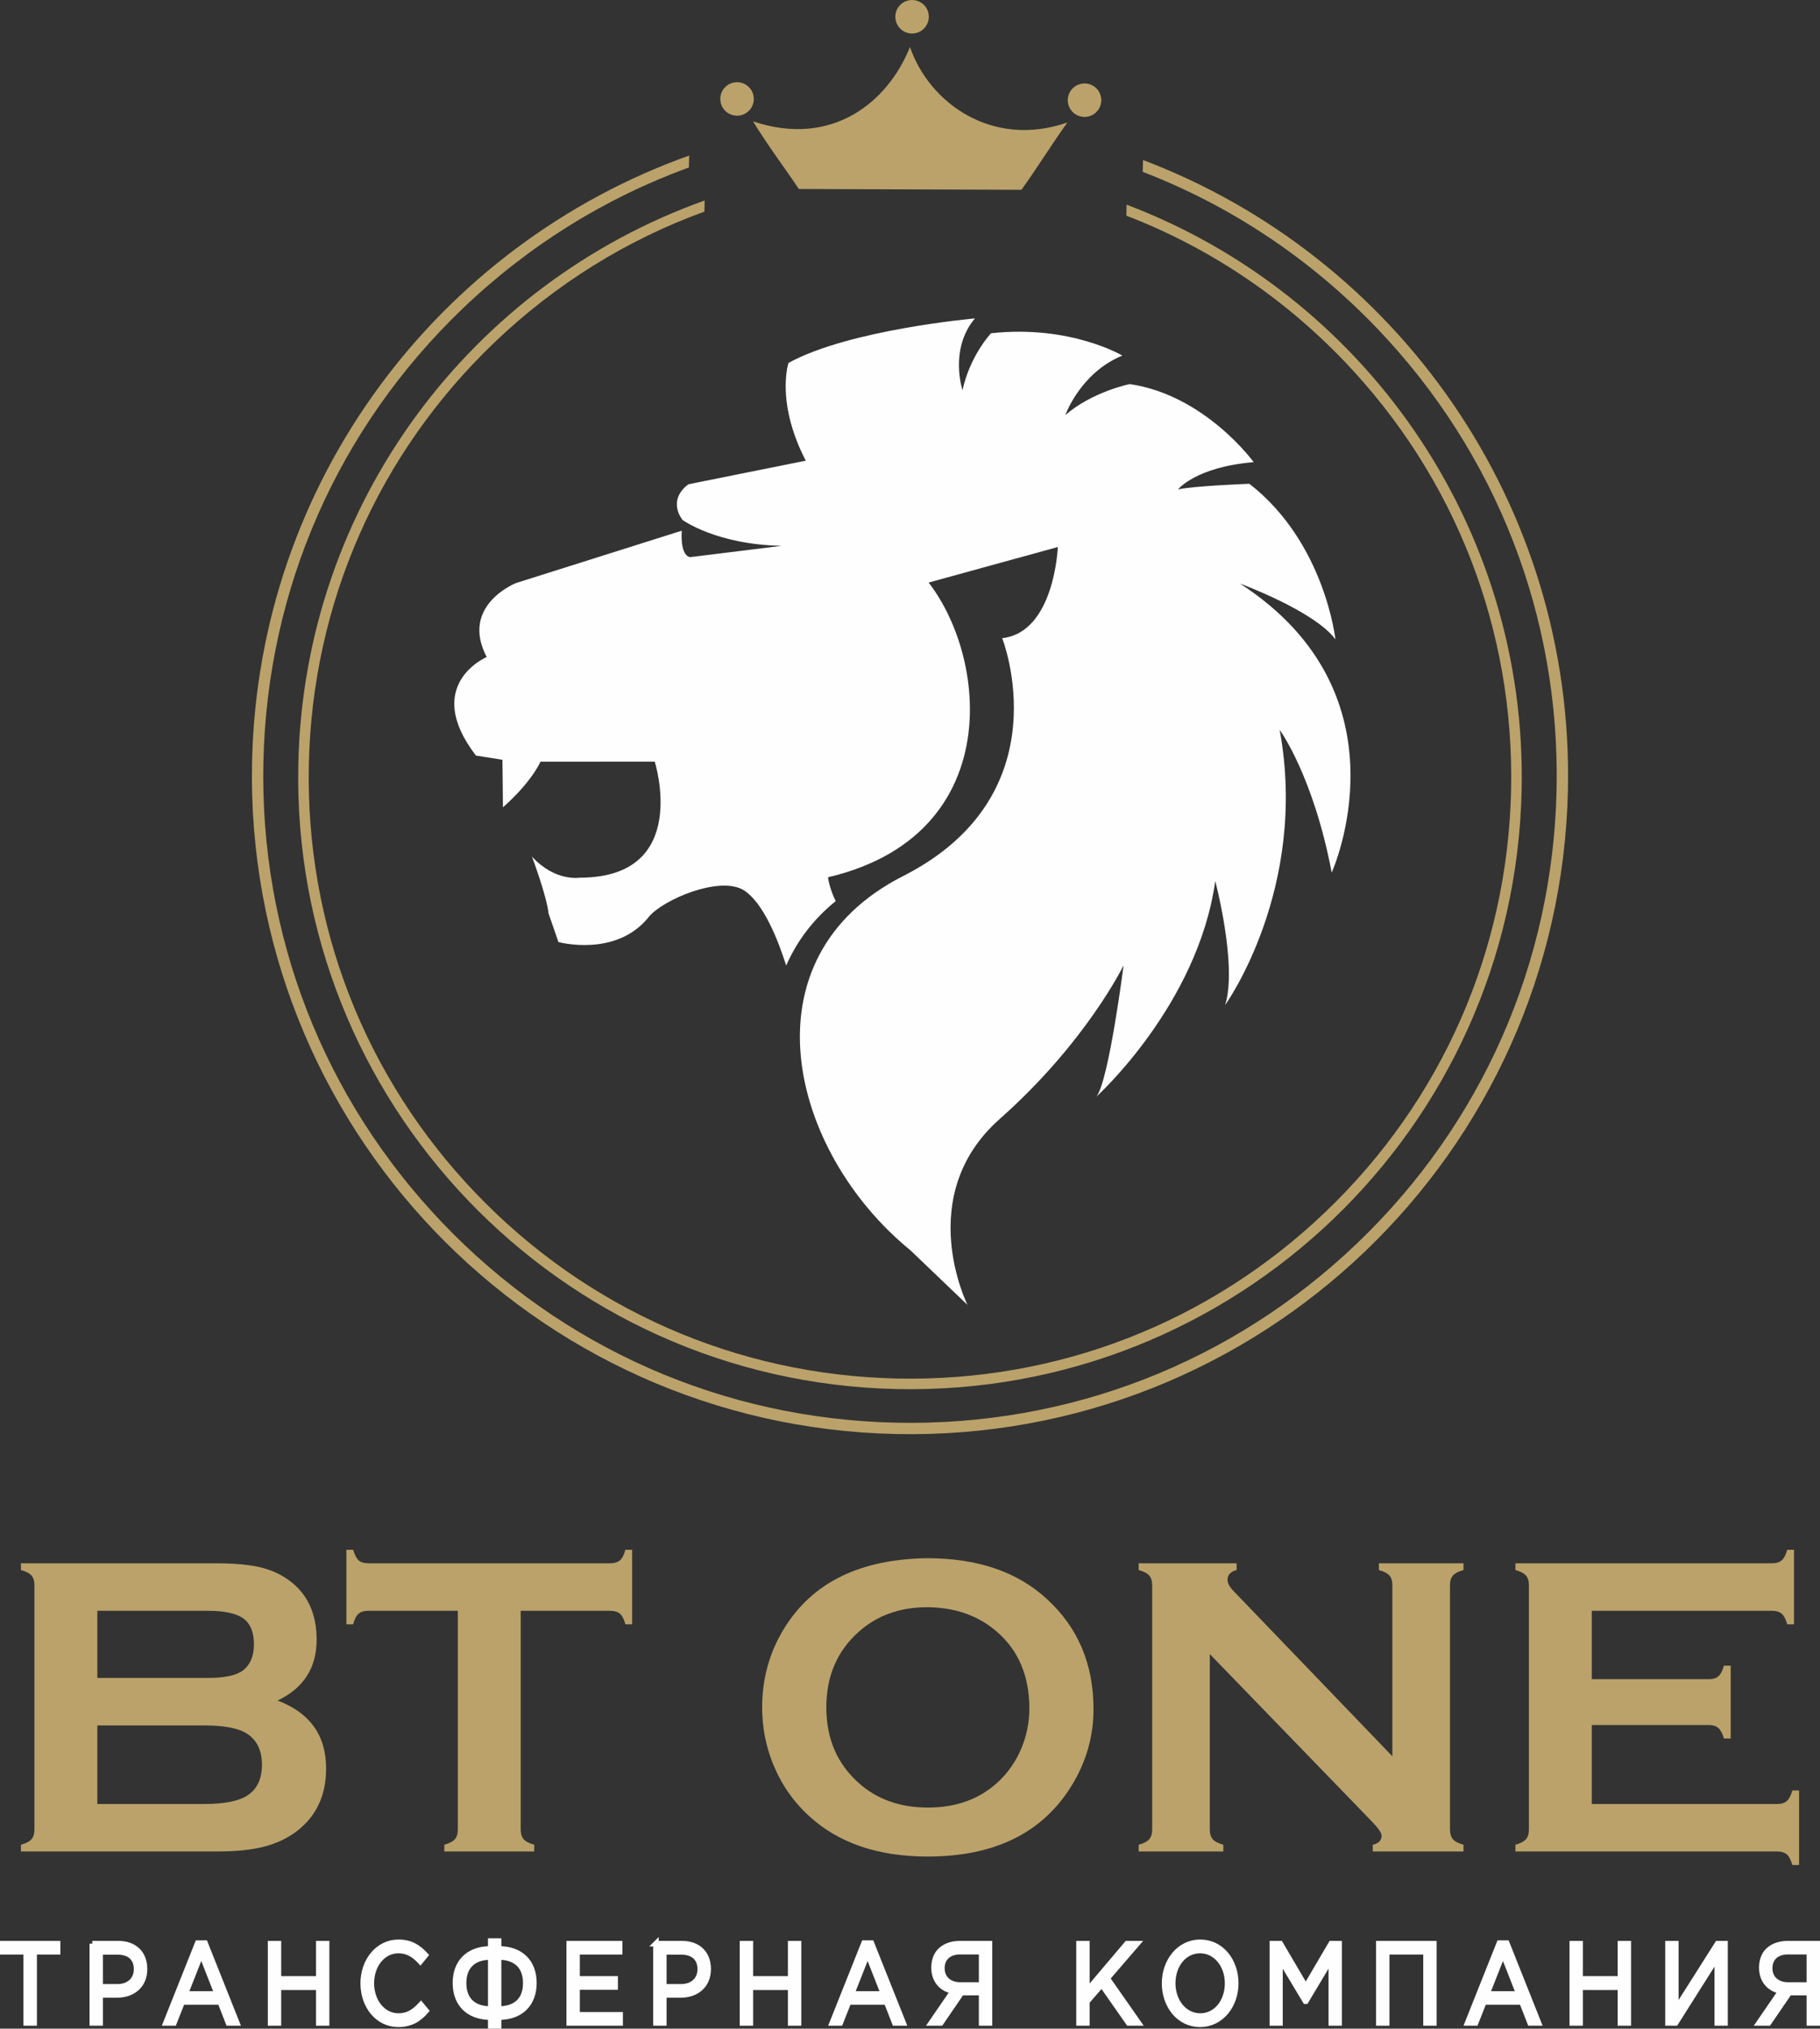 <?xml version="1.0" encoding="UTF-8"?>
<!DOCTYPE svg PUBLIC "-//W3C//DTD SVG 1.0//EN" "http://www.w3.org/TR/2001/REC-SVG-20010904/DTD/svg10.dtd">
<!-- Creator: CorelDRAW X8 -->
<svg xmlns="http://www.w3.org/2000/svg" xml:space="preserve" width="49.601mm" height="55.266mm" version="1.0" shape-rendering="geometricPrecision" text-rendering="geometricPrecision" image-rendering="optimizeQuality" fill-rule="evenodd" clip-rule="evenodd" viewBox="0 0 1466772 1634282" xmlns:xlink="http://www.w3.org/1999/xlink">
 <rect x="0" y="0" width="1466772" height="1634282" fill="#333333" stroke="none"/>
 <g id="Слой_x0020_1">
  <g id="_2672806376832">
   <path fill="#BAA26A" fill-rule="nonzero" d="M223707 1369941c26076,9868 39123,28125 39123,54775 0,21203 -7603,37822 -22800,49834 -7706,6015 -16642,10353 -26785,13011 -10155,2664 -22708,4001 -37680,4001l-158698 0 0 -5444c4081,-1130 6920,-2605 8508,-4427 1588,-1810 2384,-4477 2384,-7990l0 -196463c0,-3504 -796,-6171 -2384,-7990 -1588,-1813 -4427,-3288 -8508,-4418l0 -5444 157169 0c15081,0 27215,1135 36396,3398 9191,2271 17240,6124 24154,11571 13721,10770 20588,26307 20588,46601 0,22682 -10492,39014 -31467,48985zm-145263 -18192l0 0 88956 0c13497,0 22900,-1984 28235,-5953 6015,-4542 9019,-11571 9019,-21096 0,-9756 -2839,-16690 -8505,-20839 -5674,-4137 -15252,-6207 -28749,-6207l-88956 0 0 54095zm0 101545l0 0 86064 0c15989,0 27501,-2218 34534,-6642 8049,-5101 12073,-13428 12073,-24999 0,-11450 -4024,-19787 -12073,-25006 -6920,-4421 -18429,-6636 -34534,-6636l-86064 0 0 63283z"/>
   <path fill="#BAA26A" fill-rule="nonzero" d="M419649 1297654l0 176047c0,3513 796,6180 2384,7990 1588,1822 4418,3297 8499,4427l0 5444 -72456 0 0 -5444c4081,-1130 6920,-2605 8505,-4427 1591,-1810 2383,-4477 2383,-7990l0 -176047 -72121 0c-3407,0 -6015,781 -7828,2336 -1813,1556 -3285,4406 -4418,8552l-5444 0 0 -60047 5444 0c1242,4134 2747,6987 4504,8546 1762,1564 4335,2345 7742,2345l194756 0c3510,0 6181,-781 7996,-2345 1810,-1559 3283,-4412 4421,-8546l5444 0 0 60047 -5444 0c-1138,-4146 -2611,-6996 -4421,-8552 -1815,-1555 -4486,-2336 -7996,-2336l-71950 0z"/>
   <path fill="#BAA26A" fill-rule="nonzero" d="M747335 1255302c40504,0 72618,10941 96334,32833 25077,22903 37612,52498 37612,88779 0,22232 -6015,42985 -18038,62263 -23492,37641 -62011,56460 -115571,56460 -40167,0 -72107,-10933 -95823,-32815 -12707,-11684 -22356,-25689 -28938,-42024 -5787,-14392 -8679,-29527 -8679,-45404 0,-23252 5961,-44511 17878,-63788 22800,-36855 61210,-55621 115225,-56304zm166 39460l0 0c-22129,0 -40578,6568 -55337,19715 -17480,15519 -26215,35850 -26215,60994 0,25147 8735,45481 26215,61006 14759,13132 33318,19700 55683,19700 22358,0 40861,-6568 55508,-19700 8738,-7822 15430,-17400 20091,-28723 4083,-10084 6124,-20493 6124,-31266 0,-26274 -8741,-46947 -26215,-62011 -14874,-12914 -33490,-19487 -55854,-19715z"/>
   <path fill="#BAA26A" fill-rule="nonzero" d="M974999 1332522l0 141179c0,3513 795,6180 2386,7990 1585,1822 4415,3297 8508,4427l0 5444 -68212 0 0 -5444c4077,-1130 6916,-2605 8507,-4427 1585,-1810 2381,-4477 2381,-7990l0 -196626c0,-3403 -796,-6008 -2381,-7827 -1591,-1813 -4430,-3288 -8507,-4418l0 -5444 78925 0 0 5444c-4882,1242 -7316,3850 -7316,7825 0,2717 1591,5722 4767,9007l128071 133192 0 -137779c0,-3403 -781,-6008 -2369,-7827 -1603,-1813 -4433,-3288 -8508,-4418l0 -5444 68204 0 0 5444c-4087,1130 -6917,2605 -8508,4418 -1585,1819 -2381,4424 -2381,7827l0 196626c0,3513 796,6180 2381,7990 1591,1822 4421,3297 8508,4427l0 5444 -73139 0 0 -5444c4761,-1026 7144,-3463 7144,-7316 0,-2268 -2776,-6231 -8336,-11905l-130125 -134375z"/>
   <path fill="#BAA26A" fill-rule="nonzero" d="M1282866 1389677l0 63617 149349 0c3401,0 6006,-793 7819,-2390 1813,-1587 3297,-4417 4433,-8498l5438 0 0 60041 -5438 0c-1136,-4084 -2620,-6922 -4433,-8507 -1813,-1591 -4418,-2378 -7819,-2378l-210923 0 0 -5444c4090,-1130 6920,-2605 8505,-4427 1588,-1810 2383,-4477 2383,-7990l0 -196463c0,-3504 -795,-6171 -2383,-7990 -1585,-1813 -4415,-3288 -8505,-4418l0 -5444 206834 0c3403,0 6020,-807 7833,-2428 1813,-1617 3280,-4439 4418,-8463l5438 0 0 60047 -5438 0c-1138,-4036 -2605,-6851 -4418,-8469 -1813,-1612 -4430,-2419 -7833,-2419l-145260 0 0 55112 94228 0c3413,0 6021,-792 7834,-2380 1813,-1588 3279,-4427 4421,-8508l5450 0 0 58678 -5450 0c-1142,-3962 -2608,-6768 -4421,-8416 -1813,-1638 -4421,-2463 -7834,-2463l-94228 0z"/>
  </g>
  <g id="_2672806377664">
   <path fill="#BAA26A" d="M733377 37839c15386,45109 66361,81880 126844,60814 -13036,18207 -23930,36050 -37012,54231 -17973,-59 -54317,-178 -91003,-314 -33956,-136 -68200,-257 -88394,-328 -12444,-18526 -25210,-35234 -36905,-54479 63640,21365 108736,-15502 126470,-59924z"/>
   <path fill="#BAA26A" d="M748550 13550c-26,7457 -6094,13469 -13543,13443 -7452,-30 -13473,-6089 -13452,-13529 26,-7479 6094,-13505 13543,-13458 7444,15 13485,6074 13452,13544z"/>
   <path fill="#BAA26A" d="M607495 79757c-23,7458 -6106,13467 -13549,13440 -7458,-12 -13479,-6083 -13443,-13541 11,-7467 6076,-13455 13552,-13443 7449,27 13467,6086 13440,13544z"/>
   <path fill="#BAA26A" d="M887539 80753c-12,7458 -6089,13470 -13550,13458 -7449,-50 -13470,-6100 -13443,-13555 26,-7464 6094,-13479 13546,-13432 7464,15 13491,6060 13447,13529z"/>
   <path fill="#FEFEFE" fill-rule="nonzero" d="M807678 514103c0,0 49902,125791 -79881,191678 -129803,65915 -91860,221682 5985,301512l45940 43946c0,0 -43955,-87853 25942,-149766 69886,-61905 99854,-123813 99854,-123813 0,0 -11988,93863 -21975,105854 0,0 81872,-73884 95853,-173746 0,0 17956,67892 7993,99862 0,0 67352,-93602 43931,-221670 0,0 27182,37183 41909,115012 0,0 64926,-142959 -73858,-232815 0,0 59906,21948 76871,44919 0,0 -8452,-78024 -69357,-125335 0,0 -43464,1558 -57445,4518 0,0 13981,-17970 60911,-21947 0,0 -38936,-53897 -99841,-62907 0,0 -29947,6009 -51919,24955 0,0 11979,-33957 45927,-47903 0,0 -41944,-24982 -105838,-17985 0,0 -16965,17985 -22962,45918 0,0 -10989,-32927 9989,-57883 0,0 -101317,8943 -150240,35870 0,0 -27371,82111 108201,178233l108846 -29927c0,0 -2558,68733 -44836,73420z"/>
   <path fill="#FEFEFE" fill-rule="nonzero" d="M673519 725934c-5125,-10190 -6231,-19200 -6231,-19200 154667,-36273 126572,-201774 66199,-253311 -30556,-26091 -41855,-70519 -56647,-87839l-122141 24565c-17619,13591 -4551,28767 -4551,28767 0,0 27158,19822 79842,20795l-73609 9099c0,0 -8200,360 -6946,-21292l-133609 42193c0,0 -45363,17929 -23592,59577 0,0 -52483,22276 -8673,79417l21368 3365 408 38265c0,0 20797,-17453 30275,-36701l92041 -74c0,0 29799,93549 -60403,93490 0,0 -19875,3418 -38555,-17003 0,0 11811,31327 13390,45782l7955 23080c0,0 46501,12692 72778,-20153 11154,-13951 57711,-33746 76832,-21430 15617,10063 27339,39673 33963,60530 8395,-19157 21291,-36873 39906,-51922z"/>
   <path fill="#BAA26A" fill-rule="nonzero" d="M907949 164866l-196 8874c65684,25269 125534,64933 175639,117277 89498,93499 137232,216249 134408,345653 -2827,129393 -55878,249949 -149380,339452 -93498,89498 -216249,137229 -345638,134408 -129407,-2827 -249954,-55878 -339458,-149380 -89501,-93498 -137229,-216249 -134405,-345644 2825,-129401 55875,-249954 149374,-339452 49408,-47296 106998,-82921 169411,-105587l189 -8949c-187103,66687 -322877,243393 -327475,453802 -5944,272242 209929,497765 482178,503706 272236,5949 497759,-209924 503706,-482172 4684,-214576 -128446,-400097 -318353,-471988z"/>
   <path fill="#BAA26A" fill-rule="nonzero" d="M921179 128916l-219 9534c70658,27185 135034,69850 188943,126157 96269,100569 147608,232614 144568,371800 -3037,139186 -60104,268854 -160676,365135 -100569,96266 -232610,147617 -371797,144577 -139189,-3049 -268859,-60107 -365131,-160676 -96270,-100569 -147612,-232620 -144575,-371809 3040,-139180 60101,-268853 160670,-365129 53149,-50874 115098,-89193 182233,-113577l207 -9620c-201268,71735 -347309,261810 -352250,488134 -6396,292839 225804,535412 518642,541806 292839,6402 535421,-225804 541824,-518643 5033,-230810 -138169,-430363 -342439,-507689z"/>
  </g>
  <g id="_2672806378880">
   <polygon fill="#FEFEFE" fill-rule="nonzero" stroke="#FEFEFE" stroke-width="4435.7" points="21102,1572378 2218,1572378 2218,1565810 46427,1565810 46427,1572378 27534,1572378 27534,1629690 21102,1629690 "/>
   <path fill="#FEFEFE" fill-rule="nonzero" stroke="#FEFEFE" stroke-width="4435.7" d="M74381 1565810l21054 0c12704,0 21058,7659 21058,20439 0,13778 -10125,20898 -22098,20898l-13668 0 0 22543 -6346 0 0 -63880zm20253 34764l0 0c9321,0 15430,-5657 15430,-14236 0,-9126 -6026,-13866 -15108,-13866l-14229 0 0 28102 13907 0z"/>
   <path fill="#FEFEFE" fill-rule="nonzero" stroke="#FEFEFE" stroke-width="4435.7" d="M159318 1565357l5953 0 25638 64333 -6831 0 -6591 -16886 -30624 0 -6674 16886 -6506 0 25635 -64333zm15679 40971l0 0 -12787 -32578 -12857 32578 25644 0z"/>
   <polygon fill="#FEFEFE" fill-rule="nonzero" stroke="#FEFEFE" stroke-width="4435.7" points="218059,1565810 224408,1565810 224408,1594192 256880,1594192 256880,1565810 263229,1565810 263229,1629690 256880,1629690 256880,1600940 224408,1600940 224408,1629690 218059,1629690 "/>
   <path fill="#FEFEFE" fill-rule="nonzero" stroke="#FEFEFE" stroke-width="4435.7" d="M292706 1597747c0,-18071 11902,-33037 28456,-33037 10211,0 16155,4288 21776,10320l-4175 5107c-4737,-5107 -10051,-8765 -17684,-8765 -12452,0 -21785,11500 -21785,26375 0,14788 9407,26371 21785,26371 7718,0 12778,-3377 18166,-9208l4184 5015c-5867,6754 -12295,10859 -22506,10859 -16238,0 -28217,-14508 -28217,-33037z"/>
   <path fill="#FEFEFE" fill-rule="nonzero" stroke="#FEFEFE" stroke-width="4435.7" d="M395490 1625035c-18163,0 -28457,-10950 -28457,-27560 0,-16613 10374,-27472 28457,-27472l0 -6293 6349 0 0 6293c18085,0 28456,10859 28456,27472 0,16610 -10288,27560 -28456,27560l0 7026 -6349 0 0 -7026zm0 -48461l0 0c-13905,0 -21862,7484 -21862,20989 0,13600 7957,20904 21862,20904l0 -41893zm28217 20989l0 0c0,-13505 -7958,-20989 -21868,-20989l0 41893c13910,0 21868,-7304 21868,-20904z"/>
   <polygon fill="#FEFEFE" fill-rule="nonzero" stroke="#FEFEFE" stroke-width="4435.7" points="458722,1565810 499391,1565810 499391,1572378 465077,1572378 465077,1594192 495778,1594192 495778,1600760 465077,1600760 465077,1623116 499797,1623116 499797,1629690 458722,1629690 "/>
   <path fill="#FEFEFE" fill-rule="nonzero" stroke="#FEFEFE" stroke-width="4435.7" d="M528637 1565810l21052 0c12707,0 21067,7659 21067,20439 0,13778 -10134,20898 -22108,20898l-13662 0 0 22543 -6349 0 0 -63880zm20251 34764l0 0c9327,0 15439,-5657 15439,-14236 0,-9126 -6032,-13866 -15114,-13866l-14227 0 0 28102 13902 0z"/>
   <polygon fill="#FEFEFE" fill-rule="nonzero" stroke="#FEFEFE" stroke-width="4435.7" points="598387,1565810 604736,1565810 604736,1594192 637208,1594192 637208,1565810 643557,1565810 643557,1629690 637208,1629690 637208,1600940 604736,1600940 604736,1629690 598387,1629690 "/>
   <path fill="#FEFEFE" fill-rule="nonzero" stroke="#FEFEFE" stroke-width="4435.7" d="M696348 1565357l5941 0 25644 64333 -6834 0 -6588 -16886 -30627 0 -6671 16886 -6515 0 25650 -64333zm15670 40971l0 0 -12781 -32578 -12860 32578 25641 0z"/>
   <path fill="#FEFEFE" fill-rule="nonzero" stroke="#FEFEFE" stroke-width="4435.7" d="M768097 1604042c-9001,-1824 -15347,-8306 -15347,-18978 0,-4927 1443,-9667 4258,-12772 3454,-3933 9158,-6482 16400,-6482l24030 0 0 63880 -6346 0 0 -24453 -16161 0 -16717 24453 -7718 0 17601 -25648zm22995 -4926l0 0 0 -26824 -17285 0c-9241,0 -14711,5201 -14711,13322 0,8297 6109,13502 14711,13502l17285 0z"/>
   <polygon fill="#FEFEFE" fill-rule="nonzero" stroke="#FEFEFE" stroke-width="4435.7" points="869586,1565810 875935,1565810 875935,1603960 908250,1565810 916447,1565810 892335,1593731 917491,1629690 909537,1629690 887908,1598758 875935,1612535 875935,1629690 869586,1629690 "/>
   <path fill="#FEFEFE" fill-rule="nonzero" stroke="#FEFEFE" stroke-width="4435.7" d="M938534 1597747c0,-17610 11651,-33037 28773,-33037 17119,0 28619,15247 28619,33037 0,17615 -11657,33037 -28779,33037 -17118,0 -28613,-15241 -28613,-33037zm50795 0l0 0c0,-14511 -9321,-26375 -22182,-26375 -12860,0 -22024,11681 -22024,26375 0,14510 9321,26371 22184,26371 12858,0 22022,-11671 22022,-26371z"/>
   <polygon fill="#FEFEFE" fill-rule="nonzero" stroke="#FEFEFE" stroke-width="4435.7" points="1025400,1565810 1031829,1565810 1052328,1600668 1072815,1565810 1079243,1565810 1079243,1629690 1072900,1629690 1072900,1577946 1052410,1612166 1052079,1612166 1031580,1578032 1031580,1629690 1025400,1629690 "/>
   <polygon fill="#FEFEFE" fill-rule="nonzero" stroke="#FEFEFE" stroke-width="4435.7" points="1111219,1565810 1155585,1565810 1155585,1629690 1149239,1629690 1149239,1572378 1117568,1572378 1117568,1629690 1111219,1629690 "/>
   <path fill="#FEFEFE" fill-rule="nonzero" stroke="#FEFEFE" stroke-width="4435.7" d="M1208372 1565357l5950 0 25639 64333 -6829 0 -6594 -16886 -30630 0 -6662 16886 -6515 0 25641 -64333zm15679 40971l0 0 -12781 -32578 -12860 32578 25641 0z"/>
   <polygon fill="#FEFEFE" fill-rule="nonzero" stroke="#FEFEFE" stroke-width="4435.7" points="1267113,1565810 1273462,1565810 1273462,1594192 1305925,1594192 1305925,1565810 1312286,1565810 1312286,1629690 1305925,1629690 1305925,1600940 1273462,1600940 1273462,1629690 1267113,1629690 "/>
   <polygon fill="#FEFEFE" fill-rule="nonzero" stroke="#FEFEFE" stroke-width="4435.7" points="1344250,1565810 1350593,1565810 1350593,1618831 1384203,1565810 1390236,1565810 1390236,1629690 1383955,1629690 1383955,1576665 1350442,1629690 1344250,1629690 "/>
   <path fill="#FEFEFE" fill-rule="nonzero" stroke="#FEFEFE" stroke-width="4435.7" d="M1435220 1604042c-9002,-1824 -15362,-8306 -15362,-18978 0,-4927 1454,-9667 4273,-12772 3448,-3933 9152,-6482 16391,-6482l24033 0 0 63880 -6349 0 0 -24453 -16158 0 -16723 24453 -7709 0 17604 -25648zm22986 -4926l0 0 0 -26824 -17285 0c-9235,0 -14703,5201 -14703,13322 0,8297 6104,13502 14703,13502l17285 0z"/>
  </g>
 </g>
</svg>